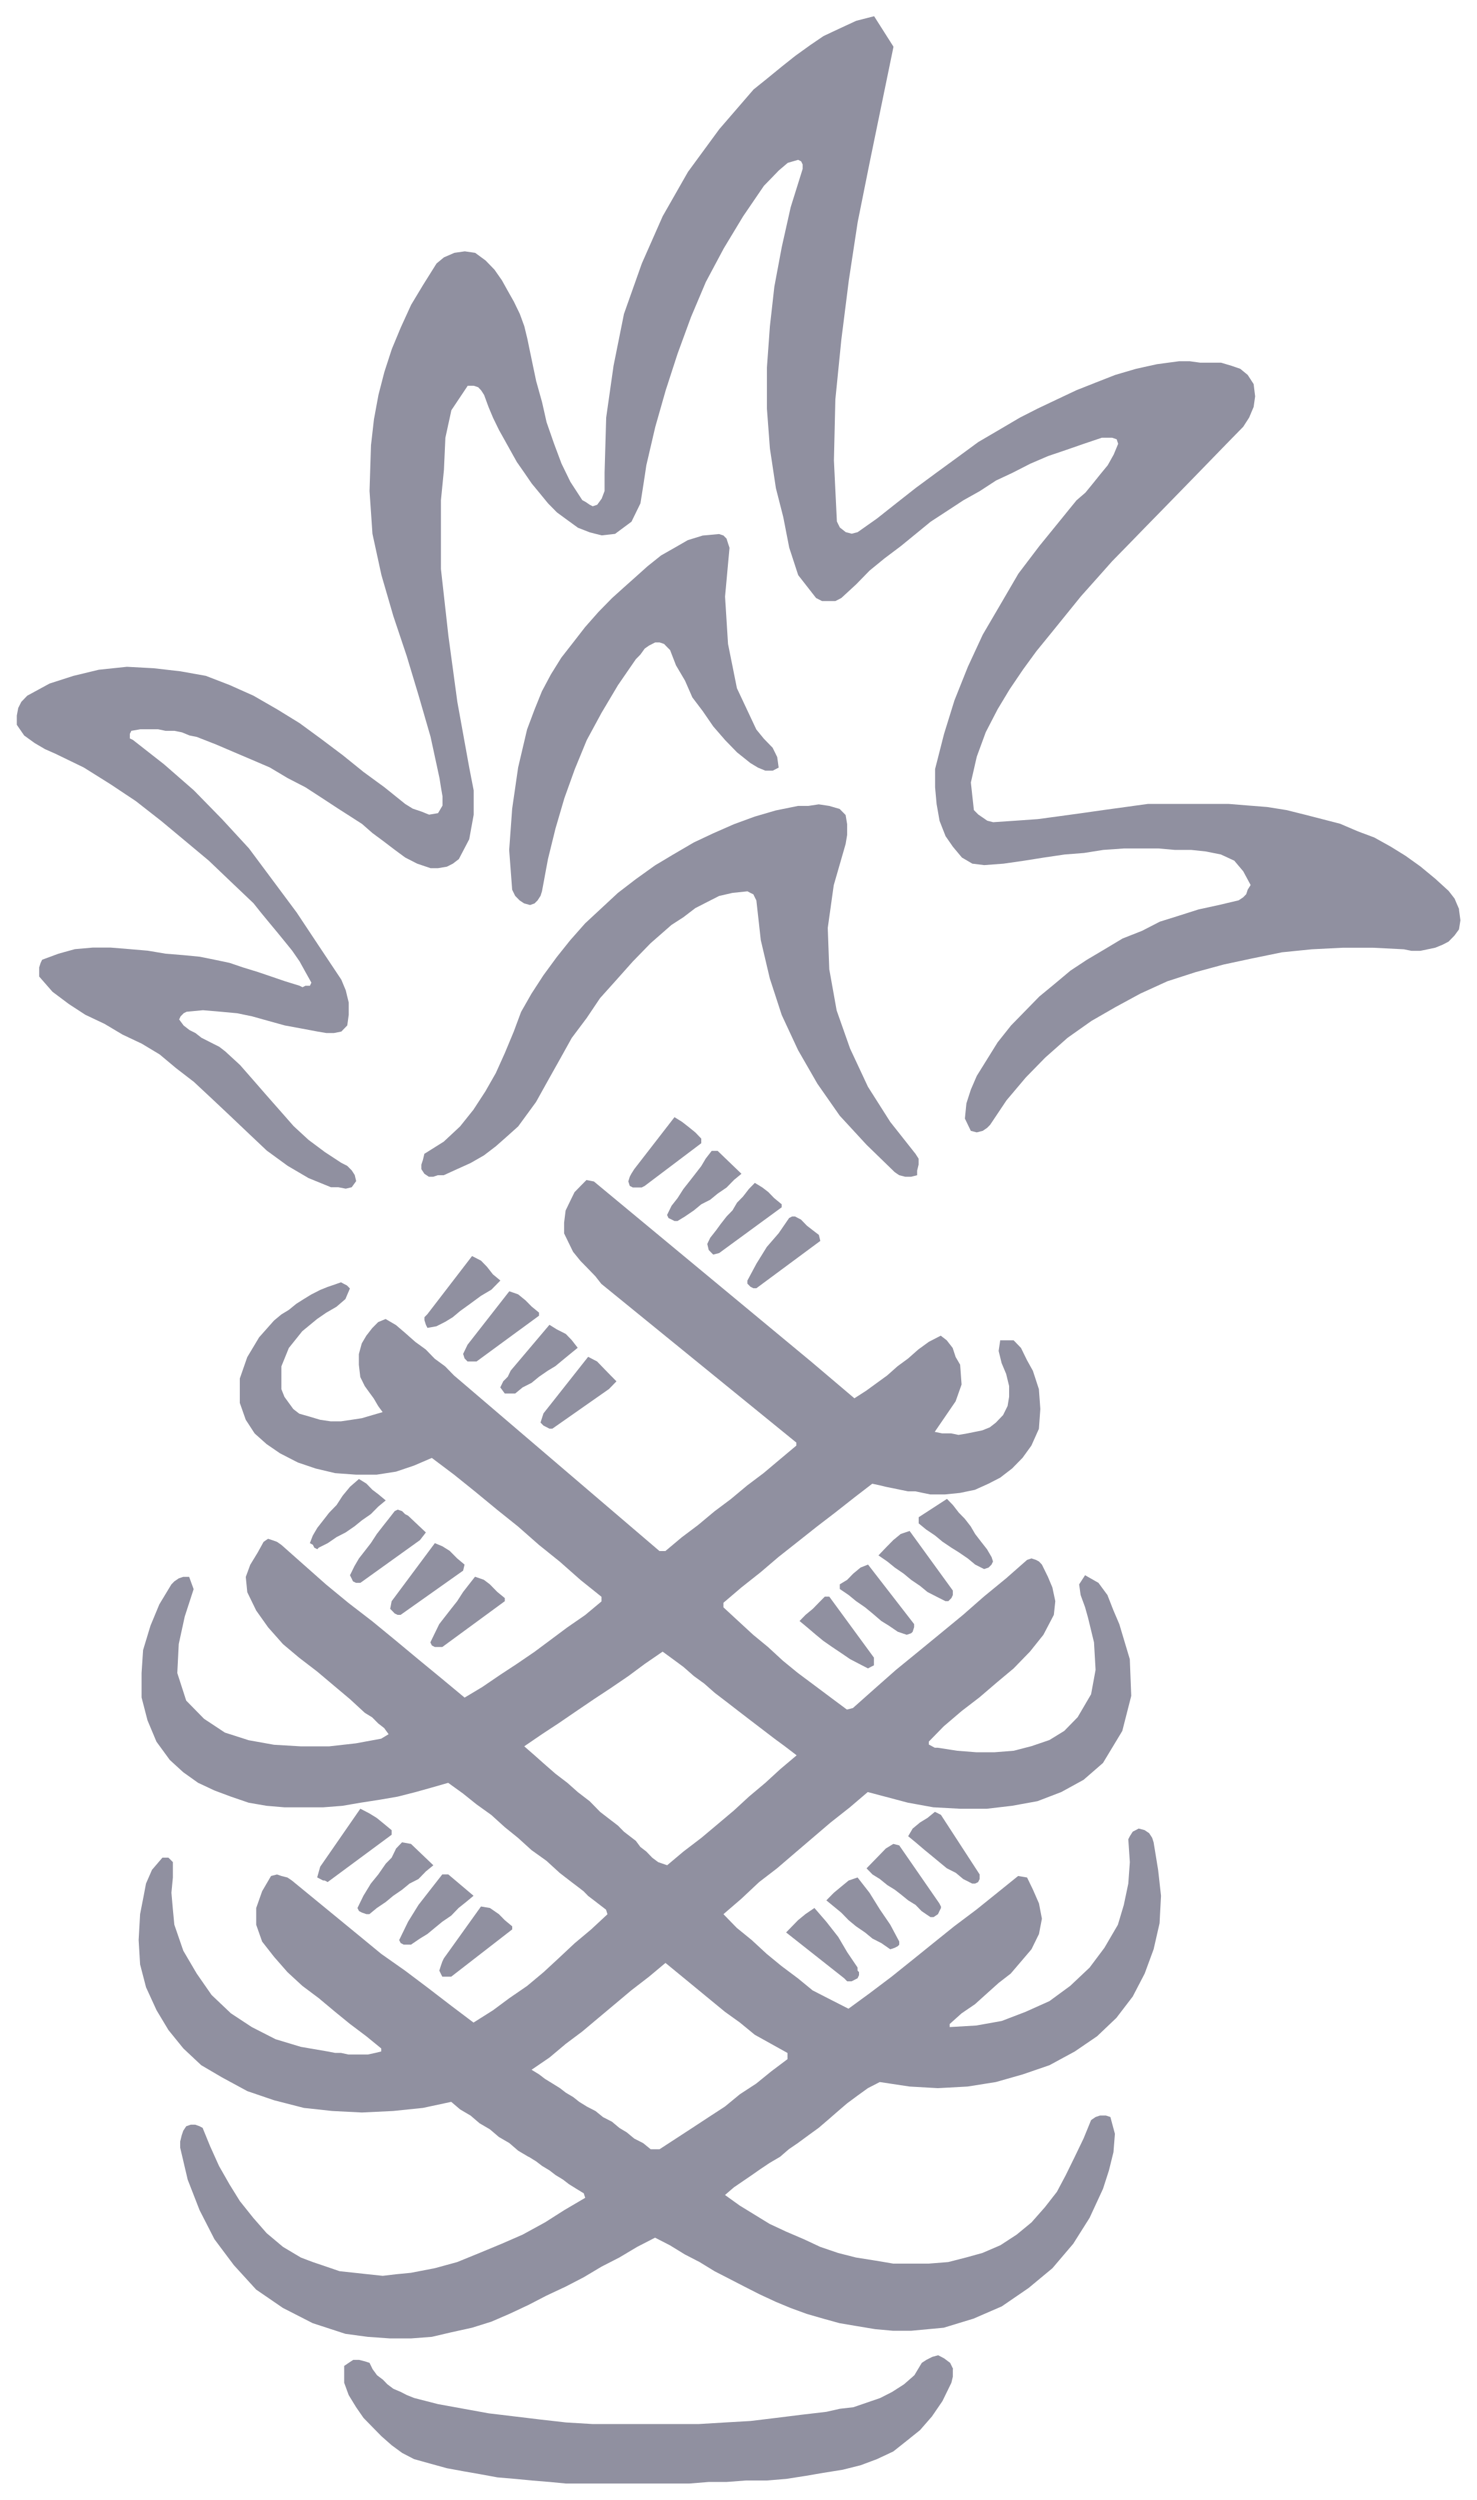 <?xml version="1.0" encoding="UTF-8"?><svg id="Layer_1" xmlns="http://www.w3.org/2000/svg" width="6.34in" height="10.73in" viewBox="0 0 456.36 772.39"><g id="Group_2186"><g id="Group_2185"><g id="Group_2184"><g id="Group_2183"><g id="Group_2182"><path id="Path_925" d="M450.8,281.01l.45,3.31-.45,2.82-1.4,1.91-1.83,1.87-1.83.95-2.28.93-2.32.49-2.28.47h-2.75l-2.32-.47-9.64-.49h-9.21l-9.66.49-9.19.93-9.21,1.89-8.74,1.87-8.74,2.37-8.72,2.82-8.29,3.78-7.81,4.24-7.36,4.24-7.36,5.2-6.91,6.12-5.99,6.13-5.97,7.07-5.05,7.55-.93.95-1.37.93-1.85.47-1.83-.47-1.83-3.8.47-4.7,1.37-4.24,1.83-4.24,3.22-5.18,3.22-5.18,4.15-5.22,4.14-4.24,4.6-4.71,4.59-3.78,5.05-4.23,5.05-3.33,5.52-3.27,5.52-3.31,5.99-2.36,5.52-2.84,5.97-1.87,5.99-1.91,6.44-1.4,5.97-1.42,1.39-.93.92-.95.47-1.42.9-1.42-2.28-4.23-2.77-3.29-4.12-1.91-4.62-.93-4.59-.49h-5.05l-5.05-.45h-10.6l-6.44.45-5.99.95-5.97.47-6.44.95-5.97.95-6.46.93-5.97.45-3.67-.45-3.22-1.89-2.77-3.31-2.28-3.29-1.85-4.71-.92-5.2-.47-5.18v-5.65l2.77-10.86,3.22-10.38,4.14-10.36,4.6-9.93,5.52-9.43,5.5-9.43,6.46-8.51,6.89-8.47,2.3-2.84,2.3-2.82,2.75-2.37,2.3-2.81,2.28-2.84,2.32-2.82,1.85-3.31,1.37-3.31-.47-1.4-1.39-.47h-3.2l-5.54,1.87-5.5,1.91-5.52,1.87-5.52,2.37-5.5,2.81-5.07,2.37-5.05,3.29-5.07,2.84-5.05,3.31-5.07,3.31-4.59,3.76-4.6,3.76-5.05,3.8-4.6,3.76-4.14,4.24-4.6,4.24-1.84.95h-4.14l-1.84-.95-5.52-7.07-2.77-8.49-1.84-9.44-2.28-8.94-1.85-12.27-.92-12.27v-12.75l.92-12.72,1.38-12.27,2.3-12.27,2.75-12.27,3.69-11.8v-1.39l-.47-.95-.92-.47-3.22.94-2.77,2.36-2.28,2.36-2.3,2.36-6.44,9.44-5.97,9.89-5.54,10.38-4.59,10.85-4.15,11.33-3.67,11.31-3.22,11.31-2.75,11.8-.93,6.13-.9,5.67-2.77,5.67-5.07,3.76-4.12.47-3.69-.93-3.67-1.44-3.22-2.34-3.24-2.37-2.77-2.81-2.73-3.33-2.32-2.81-2.28-3.33-2.3-3.29-1.84-3.29-1.84-3.31-1.84-3.29-1.85-3.8-1.38-3.29-1.38-3.76-.92-1.42-.92-.97-1.38-.45h-1.84l-5.05,7.56-1.85,8.49-.45,9.91-.93,9.43v21.22l2.32,20.74,2.75,20.31,3.67,20.27,1.38,7.09v7.52l-1.38,7.57-3.2,6.12-1.85,1.42-1.84.93-2.75.47h-2.3l-4.14-1.4-3.69-1.89-3.22-2.37-3.69-2.81-3.22-2.38-3.22-2.82-3.67-2.36-3.69-2.36-5.05-3.31-5.07-3.29-5.5-2.84-5.52-3.29-5.52-2.37-5.5-2.34-5.54-2.37-5.97-2.34-2.3-.47-2.3-.95-2.3-.47h-2.77l-2.3-.49h-5.52l-2.77.49-.45.93v1.42l.94.45,9.64,7.55,9.21,8.04,8.74,8.94,8.27,8.98,7.38,9.91,7.36,9.89,6.89,10.38,6.91,10.38,1.37,3.29.92,3.78v3.78l-.45,3.29-1.83,1.89-2.32.47h-2.28l-2.77-.47-5.05-.95-5.05-.93-5.05-1.4-5.07-1.42-4.6-.95-5.05-.47-5.52-.47-5.05.47-.92.47-.47.49-.47.47-.45.95,1.38,1.87,1.83,1.42,1.85.93,1.83,1.44,1.83.93,1.83.93,1.85.93,1.84,1.42,4.6,4.23,4.14,4.73,4.12,4.73,4.15,4.71,4.14,4.71,4.6,4.24,5.07,3.78,5.05,3.31,1.83.93,1.39,1.4.92,1.42.45,1.89-1.37,1.89-1.85.45-2.3-.45h-2.29l-6.91-2.82-6.44-3.78-6.46-4.71-5.5-5.2-5.97-5.67-5.52-5.2-5.53-5.16-5.52-4.25-5.07-4.24-5.5-3.31-5.97-2.82-5.52-3.29-5.99-2.84-5.05-3.29-5.07-3.8-4.12-4.71v-2.82l.45-1.4.47-.97,5.05-1.87,5.05-1.4,5.54-.49h5.5l5.97.49,5.52.47,5.52.93,5.52.45,5.05.49,4.6.93,4.6.97,4.12,1.4,4.62,1.42,4.12,1.4,4.15,1.42,4.59,1.42.93.47.9-.47h1.39l.45-.95-1.83-3.28-1.83-3.31-2.28-3.29-2.3-2.84-2.3-2.82-2.75-3.31-2.32-2.82-2.28-2.86-6.91-6.57-6.91-6.6-7.34-6.13-7.36-6.13-7.84-6.13-7.81-5.2-8.27-5.18-8.74-4.24-3.22-1.42-3.22-1.89-3.24-2.34-2.28-3.31v-2.84l.45-2.36.94-1.87,1.83-1.91,6.91-3.76,7.36-2.37,7.82-1.89,8.72-.92,8.27.45,8.27.95,7.84,1.4,7.36,2.84,7.36,3.29,7.36,4.24,6.89,4.24,6.46,4.73,6.89,5.18,6.44,5.2,6.44,4.71,6.44,5.18,2.3,1.42,2.75.93,2.3.93,2.77-.47,1.38-2.34v-2.85l-.49-2.82-.45-2.84-2.75-12.72-3.69-12.75-3.69-12.25-4.12-12.3-3.69-12.7-2.77-12.74-.9-13.22.45-14.14.92-8.04,1.39-7.52,1.83-7.09,2.3-7.07,2.75-6.62,3.22-7.05,3.69-6.13,4.15-6.62,2.28-1.89,3.22-1.4,3.22-.47,3.22.47,3.22,2.36,2.75,2.84,2.3,3.29,1.84,3.31,1.85,3.27,1.84,3.8,1.38,3.78.92,3.78,1.37,6.6,1.38,6.58,1.84,6.6,1.38,6.13,2.3,6.6,2.3,6.15,2.75,5.65,3.69,5.67.92.49,1.38.93.92.47,1.38-.47,1.38-1.89.9-2.37v-5.67l.49-16.98,2.28-16.03,3.22-16.03,5.52-15.58,6.45-14.61,7.81-13.69,9.68-13.2,10.58-12.25,4.14-3.33,4.6-3.76,4.14-3.29,4.6-3.31,4.14-2.82,5.05-2.37,5.05-2.34,5.53-1.42,5.99,9.43-3.69,17.91-3.69,17.93-3.69,18.38-2.73,17.93-2.32,18.4-1.84,18.38-.45,18.87.92,18.89.92,1.85,1.83,1.44,1.83.47,1.83-.47,6.01-4.24,5.95-4.71,5.99-4.71,6.44-4.75,6.44-4.7,6.44-4.73,6.42-3.76,6.46-3.8,5.52-2.81,5.99-2.84,5.97-2.82,5.99-2.37,5.97-2.34,6.44-1.89,6.42-1.42,6.91-.93h3.22l3.22.45h6.46l3.22.95,2.75.95,2.3,1.89,1.83,2.82.47,3.8-.47,3.27-1.39,3.29-1.83,2.84-5.07,5.18-5.05,5.2-5.05,5.2-5.05,5.18-5.07,5.2-5.05,5.16-5.05,5.2-5.07,5.18-5.04,5.67-4.62,5.18-4.59,5.67-4.59,5.67-4.62,5.67-4.12,5.65-4.15,6.13-3.69,6.13-3.67,7.09-2.77,7.55-1.83,8,.93,8.51,1.37,1.38,1.39.95,1.37.95,1.83.47,6.91-.47,6.91-.49,6.89-.93,6.91-.95,6.44-.92,6.91-.95,6.89-.95h24.84l5.99.49,5.97.47,5.97.95,5.54,1.38,5.52,1.42,5.5,1.42,5.52,2.36,5.05,1.89,5.07,2.82,4.59,2.84,4.6,3.29,4.6,3.8,4.12,3.76,1.83,2.36,1.41,3.29Z" fill="#9090a0" stroke-width="0"/><path id="Path_926" d="M181.27,650.8l2.75,1.42,2.3,1.87,2.77,1.42,2.28,1.91,2.3,1.39,2.3,1.91,2.75,1.4,2.32,1.89h2.75l5.05-3.29,5.05-3.29,5.07-3.33,5.05-3.29,4.59-3.78,5.07-3.31,4.6-3.74,5.05-3.8v-1.91l-5.05-2.81-5.07-2.82-4.6-3.78-4.59-3.29-4.6-3.78-4.59-3.78-4.6-3.78-4.6-3.78-5.07,4.24-5.5,4.24-5.07,4.26-5.05,4.23-5.05,4.24-5.05,3.78-5.05,4.24-5.54,3.78,2.32,1.42,1.83,1.4,2.28,1.4,2.32,1.44,1.84,1.42,2.3,1.37,1.84,1.46,2.29,1.42ZM189.1,562.61l1.84,1.42,1.84,1.87,1.84,1.42,1.85,1.42,1.38,1.87,1.84,1.42,1.84,1.91,1.84,1.38,2.77.95,5.04-4.24,5.54-4.23,5.05-4.24,5.05-4.26,4.6-4.24,5.07-4.26,4.59-4.21,5.07-4.28-3.68-2.81-3.22-2.37-3.69-2.82-3.69-2.82-3.67-2.82-3.67-2.84-3.69-2.82-3.22-2.84-3.22-2.34-3.24-2.84-3.2-2.36-3.22-2.35-5.5,3.78-5.08,3.77-5.52,3.76-5.05,3.33-5.54,3.76-5.5,3.76-5.07,3.33-5.5,3.76,3.22,2.81,3.22,2.86,3.22,2.81,3.69,2.82,3.22,2.86,3.67,2.82,3.22,3.29,3.68,2.84ZM163.32,666.37l-3.22-1.91-2.73-2.36-3.22-1.87-2.77-2.36-3.22-1.89-2.75-2.36-3.24-1.91-2.75-2.34-8.74,1.87-9.19.95-9.68.47-9.19-.47-8.74-.95-9.19-2.36-8.27-2.82-7.82-4.24-6.44-3.78-5.52-5.18-4.6-5.67-3.68-6.13-3.24-7.07-1.84-7.07-.45-7.55.45-8,.93-4.75.9-4.71,1.85-4.23,3.22-3.76h1.84l.94.92.45.47v4.72l-.45,4.73.45,5.18.45,4.7,2.77,8.04,4.14,7.05,4.6,6.62,5.97,5.67,6.44,4.24,7.36,3.76,7.82,2.36,8.27,1.42,2.32.45h1.83l2.28.5h5.98l2.32-.5,1.83-.45v-.93l-4.6-3.76-5.05-3.8-4.6-3.75-5.07-4.24-5.05-3.78-4.6-4.24-4.14-4.73-3.69-4.71-1.83-5.2v-5.18l1.83-5.18,2.75-4.71,1.85-.47,1.37.47,1.85.47,1.38.93,6.89,5.65,6.91,5.67,6.91,5.67,6.89,5.67,7.36,5.18,6.91,5.2,7.36,5.65,6.89,5.2,5.99-3.78,5.07-3.76,5.5-3.78,5.07-4.24,4.59-4.24,5.05-4.73,5.05-4.23,5.07-4.71-.45-1.42-1.85-1.42-1.84-1.42-1.84-1.4-1.38-1.42-1.84-1.42-1.85-1.4-1.84-1.42-1.84-1.42-4.15-3.79-4.6-3.29-4.14-3.76-4.12-3.33-4.15-3.76-4.59-3.29-4.15-3.33-4.59-3.31-5.06,1.45-5.07,1.42-5.5,1.4-5.52.95-5.99.93-5.52.95-5.97.47h-11.96l-5.52-.47-5.52-.95-5.52-1.89-5.05-1.89-5.07-2.37-4.59-3.27-4.16-3.8-4.12-5.64-2.77-6.6-1.83-7.07v-7.55l.47-7.09,2.28-7.52,2.75-6.62,3.7-6.13.9-.93,1.39-.95,1.38-.47h1.83l1.39,3.8-2.75,8.47-1.85,8.49-.45,8.96,2.75,8.51,5.52,5.63,6.44,4.26,7.36,2.36,7.82,1.4,8.27.49h8.76l8.26-.93,7.82-1.44,2.3-1.38-1.39-1.91-1.83-1.42-1.85-1.87-2.28-1.4-4.6-4.24-5.07-4.26-5.05-4.26-5.52-4.23-5.05-4.24-4.59-5.18-3.69-5.2-2.75-5.65-.47-4.73,1.38-3.76,2.3-3.78,1.83-3.31,1.38-.94,1.38.45,1.37.49,1.37.95,6.91,6.13,6.91,6.12,6.89,5.67,7.36,5.67,6.91,5.67,7.36,6.12,6.89,5.67,7.38,6.13,5.52-3.31,5.52-3.76,5.05-3.31,5.52-3.77,5.05-3.76,5.07-3.78,5.5-3.8,5.07-4.23v-1.42l-6.46-5.18-6.42-5.67-6.44-5.18-6.46-5.68-6.44-5.16-6.89-5.68-6.44-5.18-6.88-5.18-5.52,2.37-5.54,1.87-5.97.93h-6.44l-6.42-.47-5.99-1.42-5.52-1.87-5.52-2.84-4.14-2.84-3.69-3.29-2.75-4.23-1.83-5.2v-7.55l2.3-6.6,3.67-6.13,4.6-5.18,2.28-1.89,2.3-1.4,2.32-1.89,2.28-1.44,2.28-1.4,2.8-1.43,2.28-.92,2.77-.95,1.39-.49.9.49.93.47.92.95-1.39,3.27-2.75,2.37-3.22,1.87-2.77,1.91-4.59,3.78-4.15,5.18-2.3,5.67v7.07l.94,2.36,1.37,1.89,1.38,1.89,1.83,1.42,3.22.92,3.24.97,3.22.47h3.22l3.22-.47,3.2-.49,3.22-.95,3.22-.93-1.37-1.87-1.39-2.37-1.37-1.87-1.38-1.91-1.39-2.81-.45-3.8v-3.29l.9-3.31,1.39-2.36,1.83-2.36,1.85-1.87,2.3-.95,3.2,1.87,2.77,2.37,3.22,2.84,3.22,2.34,2.75,2.84,3.22,2.36,2.77,2.84,2.75,2.34,60.72,51.89h1.83l5.05-4.24,5.05-3.8,5.07-4.23,5.05-3.78,5.07-4.23,5.05-3.8,5.05-4.25,5.07-4.25v-.93l-60.26-49.04-1.85-2.36-2.28-2.36-2.32-2.37-2.28-2.81-1.39-2.85-1.38-2.84v-3.31l.47-3.76,1.37-2.84,1.38-2.82,1.84-1.89,1.85-1.87,2.3.45,67.14,55.67,13.35,11.32,3.67-2.36,3.24-2.36,3.22-2.34,3.2-2.84,3.22-2.36,3.22-2.84,3.22-2.34,3.69-1.91,1.84,1.42,1.84,2.36.93,2.82,1.38,2.36.45,6.12-1.84,5.2-3.22,4.71-3.24,4.73,2.3.47h2.77l2.28.47,2.77-.47,2.3-.47,2.3-.47,2.3-.93,1.83-1.42,2.28-2.37,1.39-2.81.47-2.84v-3.31l-.92-3.76-1.39-3.31-.93-3.78.49-3.29h4.14l2.28,2.36,1.85,3.78,1.83,3.29,1.85,5.67.45,6.13-.45,6.13-2.32,5.18-2.73,3.77-3.22,3.29-3.69,2.84-3.67,1.89-4.15,1.87-4.59.95-4.6.47h-4.62l-2.28-.47-2.3-.49h-2.3l-2.3-.47-2.28-.47-2.32-.47-1.84-.45-2.28-.49-5.52,4.25-5.99,4.71-5.52,4.23-5.97,4.73-5.99,4.73-5.52,4.71-5.95,4.71-5.52,4.71v1.42l4.59,4.24,4.6,4.24,4.59,3.78,4.6,4.24,4.6,3.76,5.07,3.78,5.05,3.78,5.05,3.76,1.85-.47,6.89-6.13,6.42-5.67,6.91-5.64,6.91-5.67,6.89-5.67,6.44-5.65,6.91-5.67,6.44-5.67,1.37-.47,1.39.47.93.49.9.95,1.85,3.76,1.39,3.31.9,4.24-.45,4.23-3.22,6.15-4.14,5.18-5.05,5.2-5.07,4.24-5.5,4.71-5.52,4.24-5.52,4.71-4.6,4.71v.93l.93.49.9.49h.93l5.97.93,5.97.47h5.54l5.97-.47,5.5-1.42,5.54-1.89,4.59-2.82,4.14-4.24,4.15-7.09,1.39-7.55-.49-8.47-1.83-7.55-.92-3.29-1.39-3.8-.45-3.29,1.83-2.82,4.14,2.36,2.77,3.76,1.85,4.73,1.82,4.26,3.24,10.83.45,11.33-2.77,10.85-5.97,9.89-5.99,5.2-6.89,3.78-7.36,2.82-7.81,1.42-7.84.92h-8.26l-8.29-.45-7.82-1.42-12.42-3.29-5.52,4.71-5.97,4.71-5.54,4.73-5.5,4.7-5.52,4.73-5.52,4.24-5.5,5.16-5.52,4.75,4.12,4.24,4.62,3.76,4.59,4.24,4.6,3.78,5.05,3.78,4.59,3.76,5.54,2.84,5.52,2.81,6.42-4.69,6.89-5.2,6.46-5.18,6.44-5.2,6.44-5.18,6.89-5.18,6.44-5.18,6.44-5.2,2.77.47,1.83,3.78,1.85,4.24.9,4.71-.9,4.71-2.32,4.73-3.22,3.78-3.2,3.74-3.7,2.86-3.67,3.29-3.67,3.31-4.14,2.82-3.67,3.29v.95l8.26-.49,7.82-1.4,7.36-2.82,7.38-3.31,6.42-4.71,5.99-5.65,4.59-6.13,4.15-7.1,1.83-6.12,1.39-6.62.47-6.6-.47-7.08.47-.93.9-1.42.93-.47.9-.49,1.85.49,1.39.95.93,1.42.45,1.4,1.39,8.49.9,8.02-.45,8.49-1.83,8.02-2.77,7.53-3.69,7.09-5.05,6.6-5.97,5.68-6.89,4.7-7.82,4.24-8.27,2.84-8.29,2.36-8.74,1.39-9.19.5-8.74-.5-9.21-1.39-3.67,1.89-3.24,2.34-3.2,2.37-2.75,2.36-3.24,2.82-2.77,2.37-3.2,2.32-3.22,2.37-2.77,1.89-2.75,2.37-3.22,1.89-2.77,1.85-2.73,1.91-2.77,1.89-2.77,1.89-2.75,2.37,4.59,3.29,4.6,2.82,4.6,2.82,5.07,2.37,5.5,2.36,5.05,2.36,5.54,1.89,5.5,1.4,5.99.95,5.52.93h11.03l5.97-.47,5.54-1.42,5.05-1.4,5.52-2.37,5.05-3.29,4.59-3.78,4.15-4.71,3.69-4.73,2.75-5.18,2.77-5.65,2.73-5.67,2.32-5.67,1.39-.95,1.35-.45h1.85l1.37.45,1.4,5.2-.45,5.67-1.4,5.65-1.83,5.67-4.14,8.96-5.05,8-6.44,7.57-7.36,6.11-8.29,5.68-8.72,3.78-9.21,2.81-10.13.95h-5.5l-5.52-.5-5.54-.92-5.5-.93-5.05-1.4-5.07-1.46-5.05-1.85-4.59-1.91-5.07-2.36-4.6-2.34-4.59-2.37-4.6-2.36-4.6-2.82-4.59-2.37-4.6-2.82-4.6-2.36-5.52,2.84-5.52,3.29-5.5,2.82-5.52,3.29-5.52,2.86-5.99,2.81-5.52,2.86-5.95,2.79-5.54,2.39-5.97,1.87-6.44,1.42-5.99,1.4-6.46.49h-6.44l-6.91-.49-6.89-.93-10.1-3.29-9.21-4.71-8.27-5.67-6.89-7.55-5.99-8-4.6-8.99-3.67-9.42-2.32-9.88v-1.91l.47-1.91.47-1.4.92-1.4,1.39-.49h1.39l1.37.49.92.49,2.3,5.63,2.77,6.15,3.22,5.65,3.22,5.2,4.14,5.18,4.14,4.73,5.05,4.24,5.52,3.29,3.69,1.4,4.14,1.4,4.14,1.42,4.6.49,4.12.45,4.6.49,4.14-.49,4.6-.45,7.36-1.42,6.91-1.89,6.91-2.82,6.89-2.86,6.44-2.81,6.91-3.78,5.97-3.8,6.44-3.78-.45-1.39-2.32-1.42-2.28-1.42-1.84-1.42-2.3-1.4-1.84-1.42-2.32-1.4-1.83-1.4-2.29-1.42Z" fill="#9090a0" stroke-width="0"/><path id="Path_927" d="M306.37,481.01l.45,1.42-.45.95-.92.92-1.38.47-2.75-1.38-2.3-1.91-2.77-1.89-2.28-1.42-2.77-1.87-2.3-1.91-2.75-1.85-2.3-1.89v-1.9l8.74-5.67,1.83,1.89,1.83,2.36,1.85,1.89,1.83,2.36,1.38,2.36,1.83,2.38,1.83,2.33,1.39,2.38Z" fill="#9090a0" stroke-width="0"/><path id="Path_928" d="M302.69,579.11v1.42l-.47.95-.92.45h-.92l-2.77-1.4-2.28-1.91-2.77-1.4-2.3-1.89-2.28-1.89-2.32-1.9-2.76-2.35-2.3-1.89,1.39-2.36,2.28-1.89,2.32-1.42,2.28-1.87,1.85.93,11.96,18.4Z" fill="#9090a0" stroke-width="0"/><path id="Path_929" d="M294.41,731.92v2.37l-.45,1.87-2.77,5.67-3.22,4.71-3.69,4.24-4.12,3.31-4.15,3.29-5.05,2.37-5.05,1.89-5.54,1.39-5.95.95-5.52.95-5.99.93-5.97.49h-6.44l-5.97.45h-5.52l-5.99.49h-38.18l-5.05-.49-5.52-.45-5.05-.49-5.52-.47-5.05-.93-5.52-.97-5.05-.93-5.07-1.4-5.05-1.4-3.69-1.91-3.22-2.36-3.2-2.82-2.77-2.82-2.77-2.84-2.28-3.29-2.3-3.76-1.39-3.8v-5.21l1.39-.94,1.39-.92h1.85l1.84.47,1.37.45.92,1.91,1.39,1.91,1.83,1.38,1.39,1.44,1.85,1.38,2.28.97,1.84.95,2.3.92,7.37,1.89,7.81,1.42,7.82,1.42,7.82.94,7.82.94,8.26.94,8.29.5h32.65l8.29-.5,7.81-.45,7.84-.95,7.81-.97,7.82-.92,4.14-.94,4.14-.47,4.14-1.42,4.14-1.42,3.67-1.87,3.69-2.36,3.22-2.82,2.28-3.81,1.4-.92,1.84-.94,1.84-.5,1.84.97,1.85,1.38.93,1.9Z" fill="#9090a0" stroke-width="0"/><path id="Path_930" d="M294.41,491.39v1.4l-.45.95-.94.94h-.9l-2.77-1.4-2.77-1.42-2.3-1.89-2.75-1.87-2.3-1.91-2.76-1.89-2.3-1.87-2.75-1.89,2.28-2.39,2.3-2.34,2.3-1.89,2.75-.93,13.35,18.4Z" fill="#9090a0" stroke-width="0"/><path id="Path_931" d="M290.74,589.01v.47l-.47.95-.45.95-1.38.92h-.94l-1.37-.92-1.39-.95-1.83-1.89-2.3-1.42-2.3-1.87-1.84-1.42-2.3-1.42-2.3-1.87-2.28-1.42-1.85-1.89,1.85-1.91,2.28-2.34,1.83-1.89,2.32-1.42,1.83.47,12.4,17.93.47.94Z" fill="#9090a0" stroke-width="0"/><path id="Path_932" d="M283.83,357.91v1.89l-.45,1.87v1.42l-1.85.47h-1.84l-1.84-.47-1.38-.93-8.74-8.49-8.27-8.97-6.91-9.89-5.97-10.38-5.05-10.85-3.69-11.33-2.77-11.78-1.37-12.27-.47-.94-.45-.95-.93-.45-.9-.49-4.62.49-4.12.94-3.68,1.87-3.69,1.89-3.69,2.82-3.67,2.37-3.22,2.82-3.22,2.82-5.52,5.67-5.05,5.67-5.07,5.65-4.12,6.13-4.62,6.16-3.67,6.6-3.69,6.58-3.67,6.6-2.76,3.78-2.77,3.78-3.67,3.29-3.22,2.84-3.69,2.82-4.14,2.37-4.14,1.87-4.14,1.89h-1.83l-1.39.47h-1.38l-1.39-.93-.92-1.42v-1.4l.47-1.42.45-1.91,5.99-3.76,5.05-4.71,4.14-5.18,3.69-5.67,3.22-5.65,2.77-6.15,2.75-6.6,2.28-6.13,3.22-5.65,3.69-5.68,4.14-5.65,4.14-5.18,4.6-5.2,5.07-4.71,5.05-4.69,5.52-4.24,5.97-4.28,5.5-3.29,6.46-3.78,5.99-2.82,6.42-2.82,6.44-2.36,6.46-1.89,6.89-1.4h3.2l3.22-.49,3.24.49,3.22.94,1.84,1.87.47,2.84v3.31l-.47,2.81-3.67,12.73-1.85,13.2.47,12.77,2.28,12.72,4.15,11.78,5.52,11.8,6.89,10.85,7.82,9.89.92,1.44Z" fill="#9090a0" stroke-width="0"/><path id="Path_933" d="M282.45,501.77v.94l-.45,1.42-.47.47-1.37.47-2.77-.94-2.77-1.89-2.3-1.42-2.73-2.34-2.32-1.91-2.75-1.89-2.3-1.89-2.75-1.87v-1.44l2.3-1.4,1.83-1.89,2.28-1.89,2.32-.93,14.25,18.4Z" fill="#9090a0" stroke-width="0"/><path id="Path_934" d="M277.85,599.86v.95l-.45.47-.94.49-1.38.47-2.75-1.91-2.75-1.4-2.3-1.89-2.77-1.89-2.29-1.89-2.3-2.36-2.3-1.89-2.3-1.89,2.3-2.34,2.3-1.91,2.3-1.89,2.75-.94,3.69,4.73,3.22,5.18,3.2,4.69,2.77,5.2Z" fill="#9090a0" stroke-width="0"/><path id="Path_935" d="M270.03,513.08v1.42l-.92.47-.92.49-2.79-1.44-2.73-1.42-2.77-1.89-2.76-1.85-2.75-1.91-2.3-1.89-2.77-2.36-2.28-1.89,1.84-1.89,2.28-1.89,1.83-1.88,1.85-1.87h1.39l13.8,18.85v.95Z" fill="#9090a0" stroke-width="0"/><path id="Path_936" d="M265.42,609.3v.94l-.45.95-.92.47-.92.47h-1.37l-.93-.94-17.94-14.16,1.84-1.89,1.84-1.89,2.3-1.89,2.77-1.89,3.67,4.24,3.69,4.71,2.77,4.71,3.2,4.73v.94l.45.49Z" fill="#9090a0" stroke-width="0"/><path id="Path_937" d="M253.01,381.49l.45,1.89-19.75,14.62h-.94l-.92-.47-.92-.95v-.95l2.77-5.18,3.22-5.2,3.67-4.24,3.22-4.69.92-.49h.93l.9.49.93.47,1.83,1.89,1.83,1.42,1.83,1.4Z" fill="#9090a0" stroke-width="0"/><path id="Path_938" d="M241.52,372.05v.95l-19.32,14.14-1.84.47-1.38-1.42-.45-1.87.9-1.89,1.84-2.34,1.39-1.91,1.85-2.37,1.82-1.87,1.39-2.37,1.85-1.89,1.83-2.36,1.83-1.87,2.32,1.42,1.83,1.4,1.83,1.89,2.3,1.89Z" fill="#9090a0" stroke-width="0"/><path id="Path_939" d="M240.14,233.86l.45,3.29-1.83.95h-2.28l-2.3-.95-2.32-1.4-4.14-3.31-3.67-3.78-3.67-4.23-3.24-4.71-3.22-4.26-2.28-5.2-2.77-4.69-1.83-4.73-.94-.94-.92-.95-1.37-.47h-1.38l-1.85.94-1.37.95-1.37,1.89-1.38,1.4-5.52,8.02-5.05,8.49-4.6,8.49-3.69,8.97-3.22,8.96-2.76,9.42-2.32,9.43-1.84,9.91-.45,1.42-.92,1.42-.92.92-1.39.5-1.84-.5-1.39-.92-1.39-1.42-.92-1.89-.92-12.27.92-12.74,1.84-12.73,2.77-11.78,2.3-6.13,2.28-5.65,2.77-5.2,3.22-5.18,3.69-4.73,3.67-4.73,4.14-4.69,4.15-4.24,3.67-3.31,3.69-3.29,3.67-3.29,4.14-3.31,4.15-2.36,4.12-2.37,4.6-1.42,5.07-.47,1.37.47.93.95.45,1.42.47,1.42-1.38,15.07.92,14.62,2.75,13.69,5.99,12.74,2.3,2.82,2.75,2.84,1.39,2.82Z" fill="#9090a0" stroke-width="0"/><path id="Path_940" d="M229.11,362.63l-2.3,1.89-2.3,2.36-2.77,1.89-2.3,1.89-2.75,1.4-2.29,1.89-2.77,1.89-2.3,1.4h-.92l-.92-.47-.94-.45-.45-.95,1.39-2.84,1.84-2.34,1.83-2.86,1.85-2.34,1.83-2.35,1.83-2.37,1.39-2.34,1.84-2.37h1.83l7.37,7.09Z" fill="#9090a0" stroke-width="0"/><path id="Path_941" d="M216.68,351.78v1.42l-17.47,13.18-.94.49h-2.75l-.94-.49-.45-1.4.45-1.42.49-.94.9-1.42,12.43-16.05,2.3,1.42,1.83,1.42,2.31,1.87,1.83,1.91Z" fill="#9090a0" stroke-width="0"/><path id="Path_942" d="M190.47,426.76l-2.3,2.37-17.49,12.25h-.92l-.92-.47-.92-.47-.92-.94.92-2.84,13.8-17.47,2.77,1.44,2.28,2.36,1.84,1.89,1.85,1.87Z" fill="#9090a0" stroke-width="0"/><path id="Path_943" d="M176.65,414.03l1.85,2.37-2.3,1.87-2.3,1.89-2.3,1.91-2.3,1.38-2.76,1.9-2.3,1.89-2.77,1.4-2.29,1.89h-3.22l-1.39-1.89.92-1.89,1.39-1.4.92-1.91,11.96-14.14,2.28,1.42,2.77,1.4,1.83,1.89Z" fill="#9090a0" stroke-width="0"/><path id="Path_944" d="M166.55,405.53v.95l-19.32,14.16h-2.77l-.92-.95-.45-1.4,1.37-2.84,12.9-16.51,2.73.95,2.32,1.89,1.84,1.87,2.3,1.89Z" fill="#9090a0" stroke-width="0"/><path id="Path_945" d="M158.26,595.14v.95l-18.85,14.61h-2.75l-.48-.95-.45-.92.45-1.42.49-1.4.45-.95,11.49-16.05,2.77.47,2.77,1.91,1.84,1.87,2.28,1.89Z" fill="#9090a0" stroke-width="0"/><path id="Path_946" d="M155.97,493.74v.95l-19.32,14.16h-2.3l-.92-.49-.47-.94,1.38-2.84,1.37-2.81,1.84-2.37,1.85-2.37,1.85-2.34,1.83-2.84,1.84-2.36,1.85-2.36,2.73.95,1.85,1.4,2.31,2.36,2.3,1.88Z" fill="#9090a0" stroke-width="0"/><path id="Path_947" d="M154.59,395.63l-2.77,2.82-3.2,1.89-3.22,2.37-3.24,2.34-2.28,1.91-2.32,1.42-2.73,1.38-2.77.49-.47-.94-.45-1.42v-.94l.92-.95,13.79-17.94,2.77,1.42,1.84,1.89,1.83,2.34,2.3,1.9Z" fill="#9090a0" stroke-width="0"/><path id="Path_948" d="M146.3,585.71l-2.28,1.9-2.32,1.85-2.28,2.37-2.77,1.89-2.3,1.89-2.28,1.89-2.32,1.42-2.75,1.87h-2.29l-.93-.49-.45-.92,2.75-5.66,3.22-5.2,3.67-4.71,3.68-4.71h1.85l7.81,6.6Z" fill="#9090a0" stroke-width="0"/><path id="Path_949" d="M143.54,483.37l-.45,1.88-19.32,13.67h-.92l-.92-.45-.93-.97-.45-.44.45-2.36,13.35-17.94,2.3.95,2.28,1.42,2.32,2.34,2.28,1.91Z" fill="#9090a0" stroke-width="0"/><path id="Path_950" d="M133.89,576.28l-2.3,1.89-2.3,2.36-2.75,1.4-2.32,1.91-2.73,1.87-2.3,1.91-2.77,1.87-2.29,1.89h-.93l-1.39-.49-.9-.47-.47-.94,1.84-3.78,2.3-3.78,2.3-2.82,2.3-3.31,1.83-1.87,1.37-2.82,1.83-1.91,2.77.49,6.91,6.6Z" fill="#9090a0" stroke-width="0"/><path id="Path_951" d="M131.58,473.46l-1.83,2.36-18.4,13.2h-1.37l-.93-.47-.45-.95-.47-.92,1.39-2.84,1.38-2.36,1.84-2.36,1.84-2.37,1.84-2.82,1.84-2.37,1.85-2.34,1.83-2.35.93-.47,1.37.47.92.93.93.47,5.51,5.2Z" fill="#9090a0" stroke-width="0"/><path id="Path_952" d="M121,565.43v1.42l-19.77,14.62-.92-.49h-.47l-.92-.47-.92-.49.92-3.29,12.41-17.93,2.77,1.44,2.28,1.4,2.32,1.89,2.28,1.89Z" fill="#9090a0" stroke-width="0"/><path id="Path_953" d="M119.17,463.56l-2.28,1.89-2.32,2.34-2.75,1.91-2.3,1.87-2.75,1.89-2.77,1.42-2.75,1.89-2.77,1.38-.45.49-.93-.49-.45-.9-.92-.49.92-2.37,1.38-2.35,1.83-2.34,1.85-2.37,2.29-2.36,1.84-2.84,2.32-2.81,2.74-2.38,2.3,1.42,1.83,1.89,1.85,1.4,2.29,1.91Z" fill="#9090a0" stroke-width="0"/></g></g></g></g></g></svg>